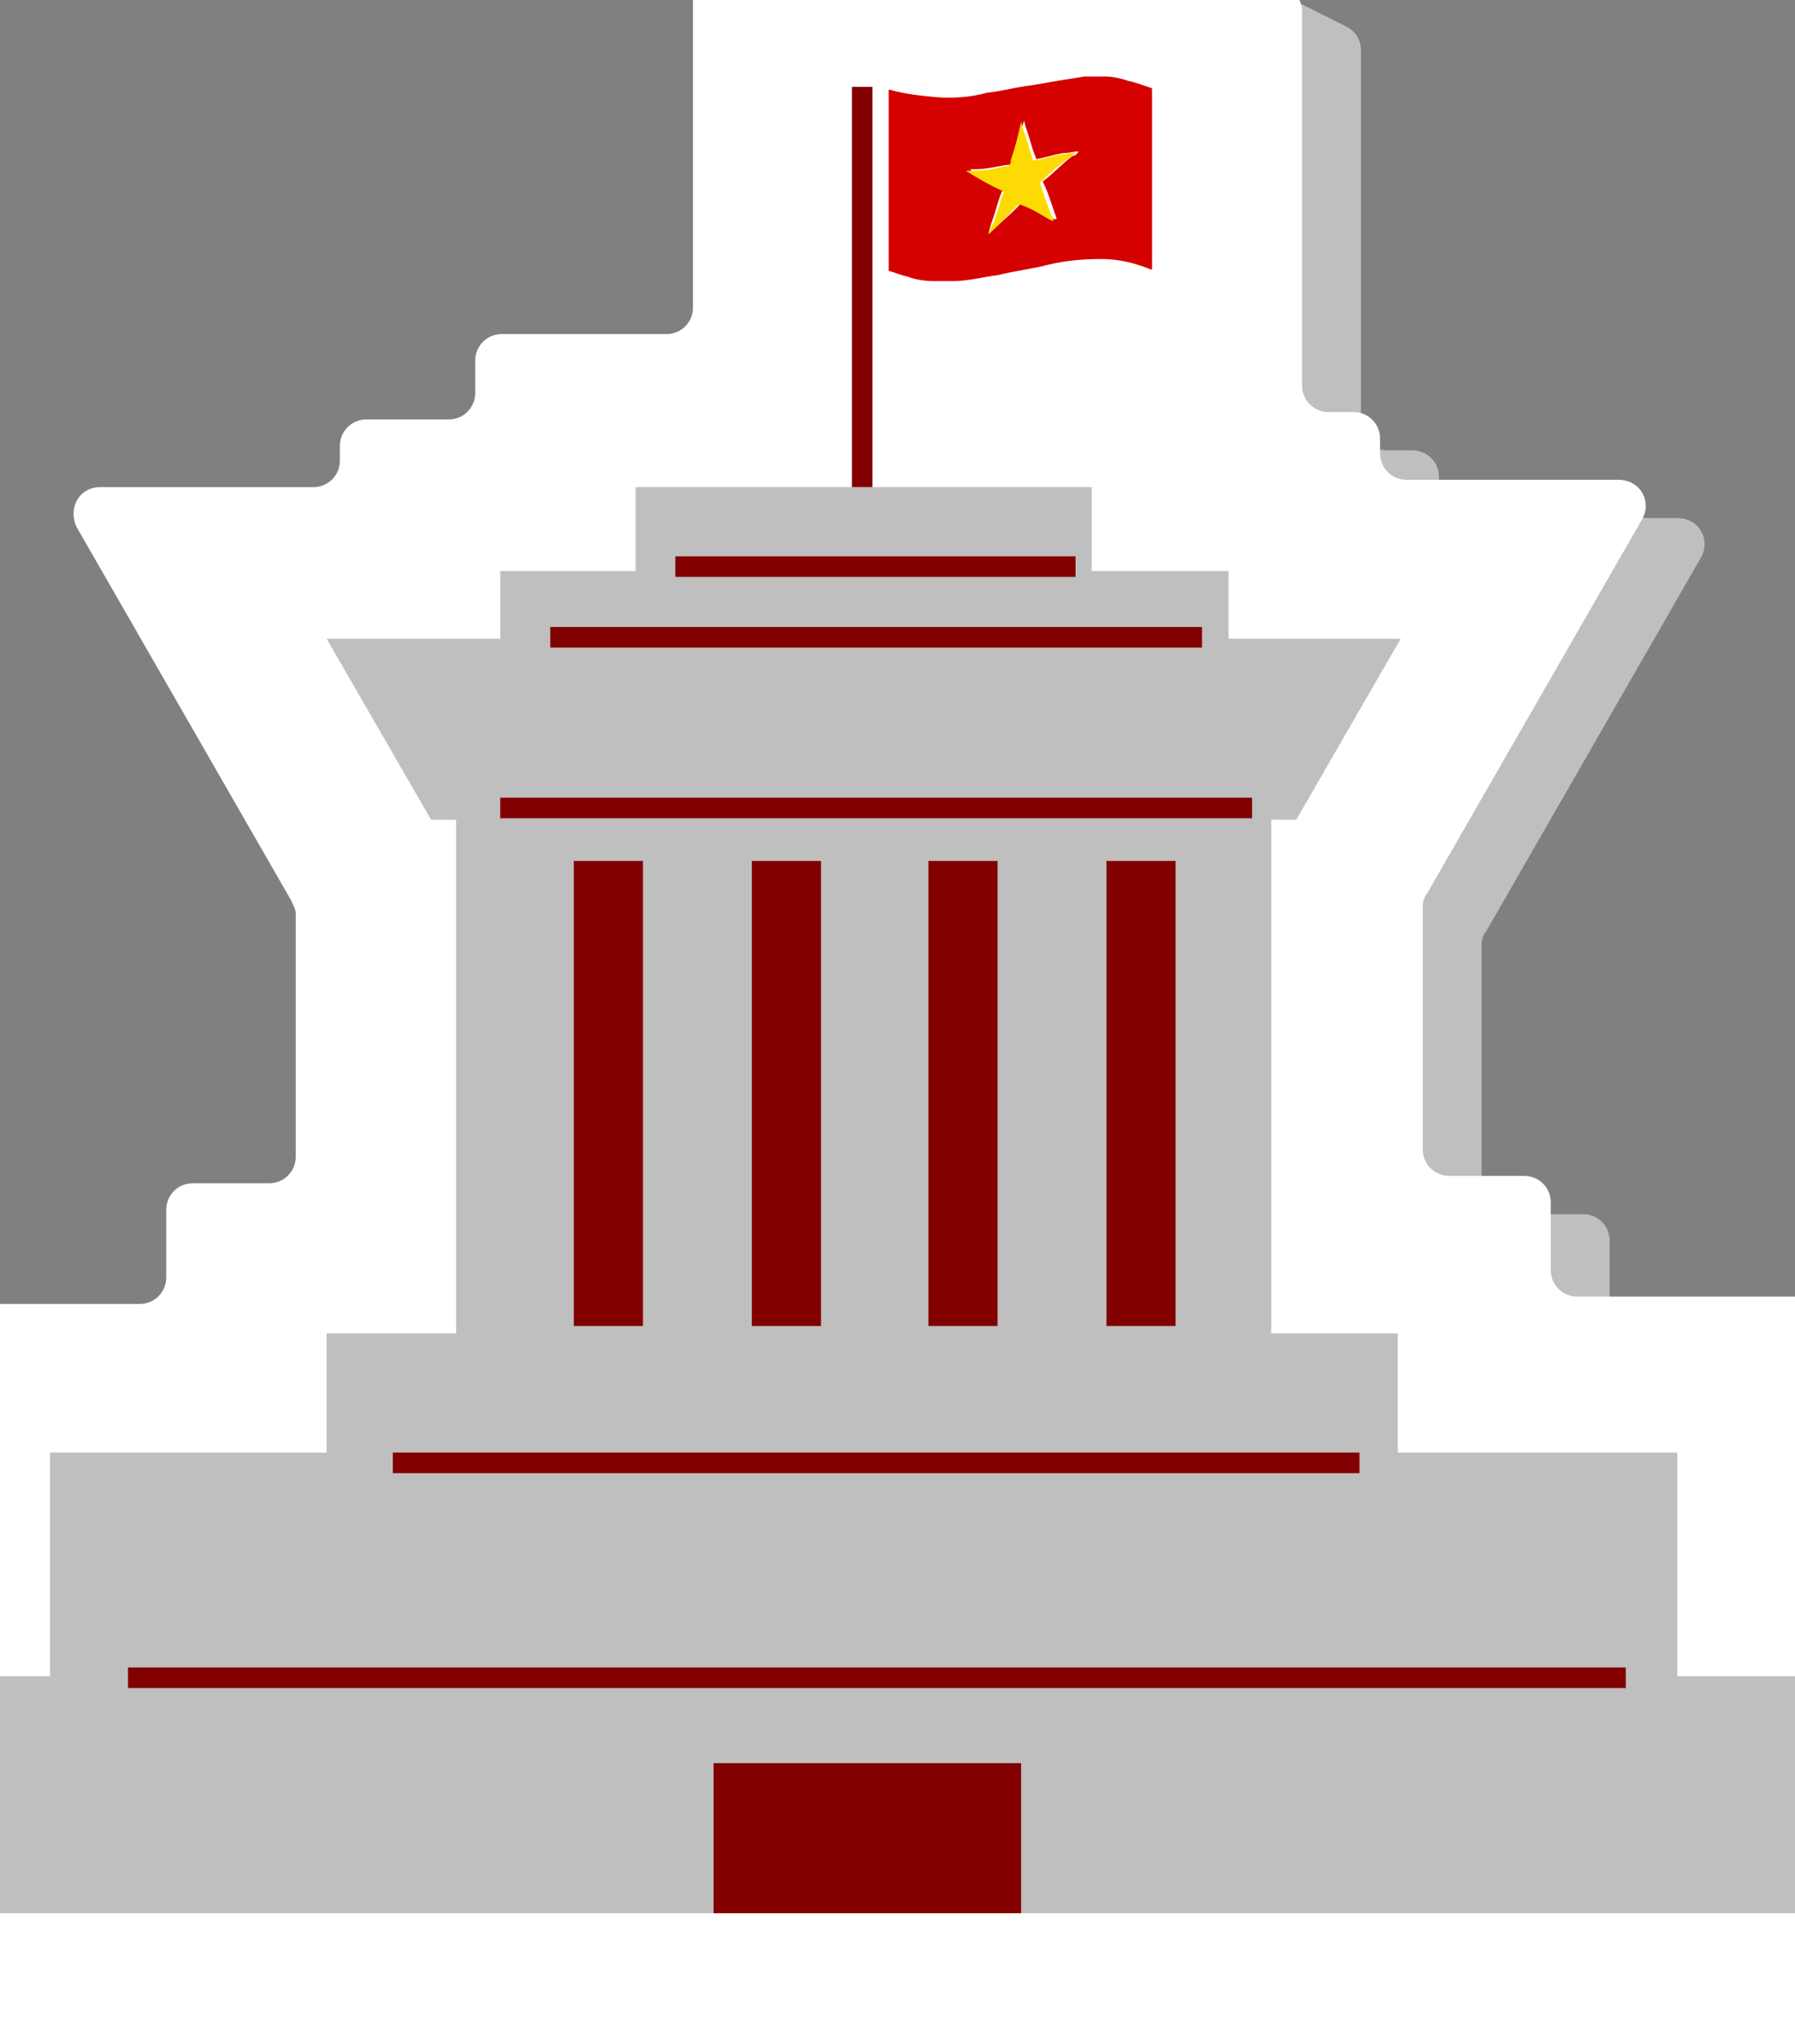 <?xml version="1.0" encoding="utf-8"?>
<!-- Generator: Adobe Illustrator 19.0.0, SVG Export Plug-In . SVG Version: 6.00 Build 0)  -->
<svg version="1.1" id="Layer_1" xmlns="http://www.w3.org/2000/svg" xmlns:xlink="http://www.w3.org/1999/xlink" x="0px" y="0px"
	 viewBox="-418 211.1 122 138.9" style="enable-background:new -418 211.1 122 138.9;" xml:space="preserve">
<rect x="-418" y="211.1" width="122" height="138.9" fill="#808080" stroke="none"/>
<style type="text/css">
	.st0{fill:#BFBFBF;}
	.st1{fill:#FFFFFF;}
	.st2{fill:#820000;}
	.st3{fill:#D50000;}
	.st4{fill:#FDDA03;}
</style>
<g>
	<path class="st0" d="M-289.6,315.4v-11.8c0-1-0.8-1.8-1.8-1.8h-15.4c-1,0-1.8-0.8-1.8-1.8v-4.6c0-1-0.8-1.8-1.8-1.8h-5.1
		c-1,0-1.8-0.8-1.8-1.8v-16.5c0-0.3,0.1-0.7,0.3-0.9l14.6-25.4c0.7-1.2-0.1-2.7-1.6-2.7h-14.4c-1,0-1.8-0.8-1.8-1.8v-1
		c0-1-0.8-1.8-1.8-1.8h-1.7c-1,0-1.8-0.8-1.8-1.8v-25.4c0-0.7-0.4-1.3-1-1.6l-4.8-2.4c-1.6-0.8-2.9-1.2-3.7-1.3
		c-0.9-0.3-2.4-0.5-4.1-0.5h-2h-0.5c-1.3,0.1-2.5,0.4-3.5,0.5c-0.1,0-0.3,0-0.4,0h-19.6c-1,0-1.8,0.8-1.8,1.8v23.7
		c0,1-0.8,1.8-1.8,1.8h-11.2c-1,0-1.8,0.8-1.8,1.8v2.2c0,1-0.8,1.8-1.8,1.8h-5.6c-1,0-1.8,0.8-1.8,1.8v1c0,1-0.8,1.8-1.8,1.8h-14.5
		c-1.4,0-2.2,1.4-1.6,2.7l14.6,25.4c0.1,0.3,0.3,0.5,0.3,0.9v16.5c0,1-0.8,1.8-1.8,1.8h-5.2c-1,0-1.8,0.8-1.8,1.8v4.6
		c0,1-0.8,1.8-1.8,1.8h-15.3c-1,0-1.8,0.8-1.8,1.8v11.8c0,1-0.8,1.8-1.8,1.8h-6.5c-1,0-1.8,0.8-1.8,1.8v33.5c0,1,0.8,1.8,1.8,1.8
		h148.1c1,0,1.8-0.8,1.8-1.8v-33.5c0-1-0.8-1.8-1.8-1.8h-6.5C-288.9,317.2-289.6,316.4-289.6,315.4z"/>
</g>
<g>
	<path class="st1" d="M-293.6,312.8V301c0-1-0.8-1.8-1.8-1.8h-15.4c-1,0-1.8-0.8-1.8-1.8v-4.6c0-1-0.8-1.8-1.8-1.8h-5.1
		c-1,0-1.8-0.8-1.8-1.8v-16.5c0-0.3,0.1-0.7,0.3-0.9l14.6-25.4c0.7-1.2-0.1-2.7-1.6-2.7h-14.4c-1,0-1.8-0.8-1.8-1.8v-1
		c0-1-0.8-1.8-1.8-1.8h-1.7c-1,0-1.8-0.8-1.8-1.8v-25.4c0-0.7-0.4-1.3-1-1.6l-4.8-2.4c-1.6-0.8-2.9-1.2-3.7-1.3
		c-0.9-0.3-2.4-0.5-4.1-0.5h-2h-0.5c-1.3,0.1-2.5,0.4-3.5,0.5c-0.1,0-0.3,0-0.4,0h-19.6c-1,0-1.8,0.8-1.8,1.8V232
		c0,1-0.8,1.8-1.8,1.8h-11.2c-1,0-1.8,0.8-1.8,1.8v2.2c0,1-0.8,1.8-1.8,1.8h-5.6c-1,0-1.8,0.8-1.8,1.8v1c0,1-0.8,1.8-1.8,1.8h-14.5
		c-1.4,0-2.2,1.4-1.6,2.7l14.6,25.4c0.1,0.3,0.3,0.5,0.3,0.9v16.5c0,1-0.8,1.8-1.8,1.8h-5.2c-1,0-1.8,0.8-1.8,1.8v4.6
		c0,1-0.8,1.8-1.8,1.8h-15.3c-1,0-1.8,0.8-1.8,1.8v11.8c0,1-0.8,1.8-1.8,1.8h-6.5c-1,0-1.8,0.8-1.8,1.8v33.5c0,1,0.8,1.8,1.8,1.8
		h148.1c1,0,1.8-0.8,1.8-1.8v-33.5c0-1-0.8-1.8-1.8-1.8h-6.5C-292.8,314.6-293.6,313.8-293.6,312.8z"/>
</g>
<g id="XMLID_16_">
	<g id="XMLID_2_">
		<rect id="XMLID_1_" x="-424.6" y="325" class="st0" width="130.7" height="16.1"/>
		<rect id="XMLID_3_" x="-414.6" y="309.8" class="st0" width="110.6" height="16.1"/>
		<rect id="XMLID_4_" x="-395.8" y="301.7" class="st0" width="72.8" height="16.1"/>
		<rect id="XMLID_7_" x="-384" y="249.9" class="st0" width="49.5" height="9.7"/>
		<rect id="XMLID_8_" x="-374.8" y="244.2" class="st0" width="31" height="9.7"/>
		<polygon id="XMLID_6_" class="st0" points="-329.9,266.8 -388.7,266.8 -395.8,254.5 -322.8,254.5 		"/>
		<rect id="XMLID_5_" x="-387" y="266" class="st0" width="55.4" height="37.2"/>
	</g>
	<rect id="XMLID_9_" x="-369.5" y="330.9" class="st2" width="20.9" height="10.2"/>
	<rect id="XMLID_10_" x="-409.3" y="324.4" class="st2" width="101.8" height="1.4"/>
	<rect id="XMLID_12_" x="-391.3" y="309.8" class="st2" width="65.7" height="1.4"/>
	<rect id="XMLID_13_" x="-384" y="265.3" class="st2" width="51.1" height="1.4"/>
	<rect id="XMLID_14_" x="-380.6" y="253.7" class="st2" width="44.3" height="1.4"/>
	<rect id="XMLID_15_" x="-372.1" y="248.9" class="st2" width="27.2" height="1.4"/>
	<rect id="XMLID_88_" x="-360.1" y="217" class="st2" width="1.4" height="27.2"/>
	<rect id="XMLID_11_" x="-379" y="269.6" class="st2" width="4.7" height="31.6"/>
	<rect id="XMLID_17_" x="-366.9" y="269.6" class="st2" width="4.7" height="31.6"/>
	<rect id="XMLID_18_" x="-354.9" y="269.6" class="st2" width="4.7" height="31.6"/>
	<rect id="XMLID_19_" x="-342.8" y="269.6" class="st2" width="4.7" height="31.6"/>
	<g id="XMLID_85_">
		<path id="XMLID_114_" class="st3" d="M-344.3,216.3c0.5,0,1,0,1.4,0l0,0c0.5,0,1,0.1,1.6,0.3c0.5,0.1,1,0.3,1.6,0.5
			c0,4.1,0,8.1,0,12.3h-0.1c-1-0.4-2.1-0.7-3.3-0.7c-1.3,0-2.5,0.1-3.7,0.4c-1.2,0.3-2.2,0.4-3.4,0.7c-0.9,0.1-2,0.4-3,0.4
			c0,0,0,0-0.1,0c-0.4,0-0.8,0-1.2,0h-0.1c-0.5,0-1.2-0.1-1.7-0.3c-0.5-0.1-0.9-0.3-1.3-0.4c0-4.1,0-8.1,0-12.3c0,0,0,0,0.1,0
			c1,0.3,2.1,0.4,3.1,0.5c1.2,0.1,2.4,0,3.5-0.3c1-0.1,2-0.4,3-0.5C-346.8,216.7-345.6,216.5-344.3,216.3
			C-344.4,216.3-344.3,216.3-344.3,216.3z M-350.8,227L-350.8,227L-350.8,227c0.8-0.8,1.6-1.4,2.2-2.1c0,0,0.1-0.1,0.1,0
			c0.7,0.4,1.3,0.7,2,1c0,0,0.1,0.1,0.3,0.1c0,0,0,0,0-0.1c-0.3-0.8-0.5-1.6-0.9-2.4c0-0.1,0-0.1,0-0.1c0.7-0.5,1.3-1.2,2-1.7
			c0.1,0,0.3-0.1,0.4-0.3c-0.1,0-0.1,0-0.1,0c-0.3,0-0.5,0.1-0.9,0.1c-0.7,0.1-1.2,0.3-1.8,0.4c-0.1,0-0.1,0-0.1-0.1
			c-0.3-0.7-0.4-1.3-0.7-2.1c0-0.1-0.1-0.3-0.1-0.5v0.1c-0.3,0.9-0.5,1.7-0.7,2.6c0,0.3-0.1,0.4-0.4,0.4c-0.8,0.1-1.4,0.3-2.2,0.3
			c-0.1,0-0.3,0-0.4,0c0,0,0.1,0,0.1,0.1c0.7,0.5,1.3,0.9,2.1,1.3c0.1,0,0.1,0.1,0,0.1c-0.3,0.7-0.4,1.3-0.7,2.1
			C-350.7,226.5-350.8,226.8-350.8,227z"/>
		<path id="XMLID_109_" class="st4" d="M-350.8,227c0.1-0.3,0.1-0.5,0.3-0.7c0.3-0.7,0.4-1.3,0.7-2.1c0-0.1,0-0.1,0-0.1
			c-0.9-0.4-1.6-0.8-2.4-1.3c0,0-0.1,0-0.1-0.1c0.1,0,0.3,0,0.4,0c0.8,0,1.4-0.1,2.2-0.3c0.3,0,0.4-0.1,0.4-0.4
			c0.3-0.9,0.5-1.7,0.7-2.6c0,0,0,0,0-0.1c0,0.1,0.1,0.4,0.1,0.5c0.3,0.7,0.4,1.3,0.7,2.1c0,0.1,0,0.1,0.1,0.1
			c0.7-0.1,1.2-0.3,1.8-0.4c0.3,0,0.5-0.1,0.9-0.1c0,0,0,0,0.1,0c-0.1,0.1-0.3,0.3-0.4,0.3c-0.7,0.5-1.3,1-2,1.7v0.1
			c0.3,0.8,0.5,1.6,0.9,2.4c0,0,0,0,0,0.1c-0.1,0-0.1,0-0.3-0.1c-0.7-0.4-1.3-0.8-2-1c-0.1,0-0.1,0-0.1,0
			C-349.4,225.6-350,226.3-350.8,227L-350.8,227L-350.8,227z"/>
	</g>
</g>
</svg>

